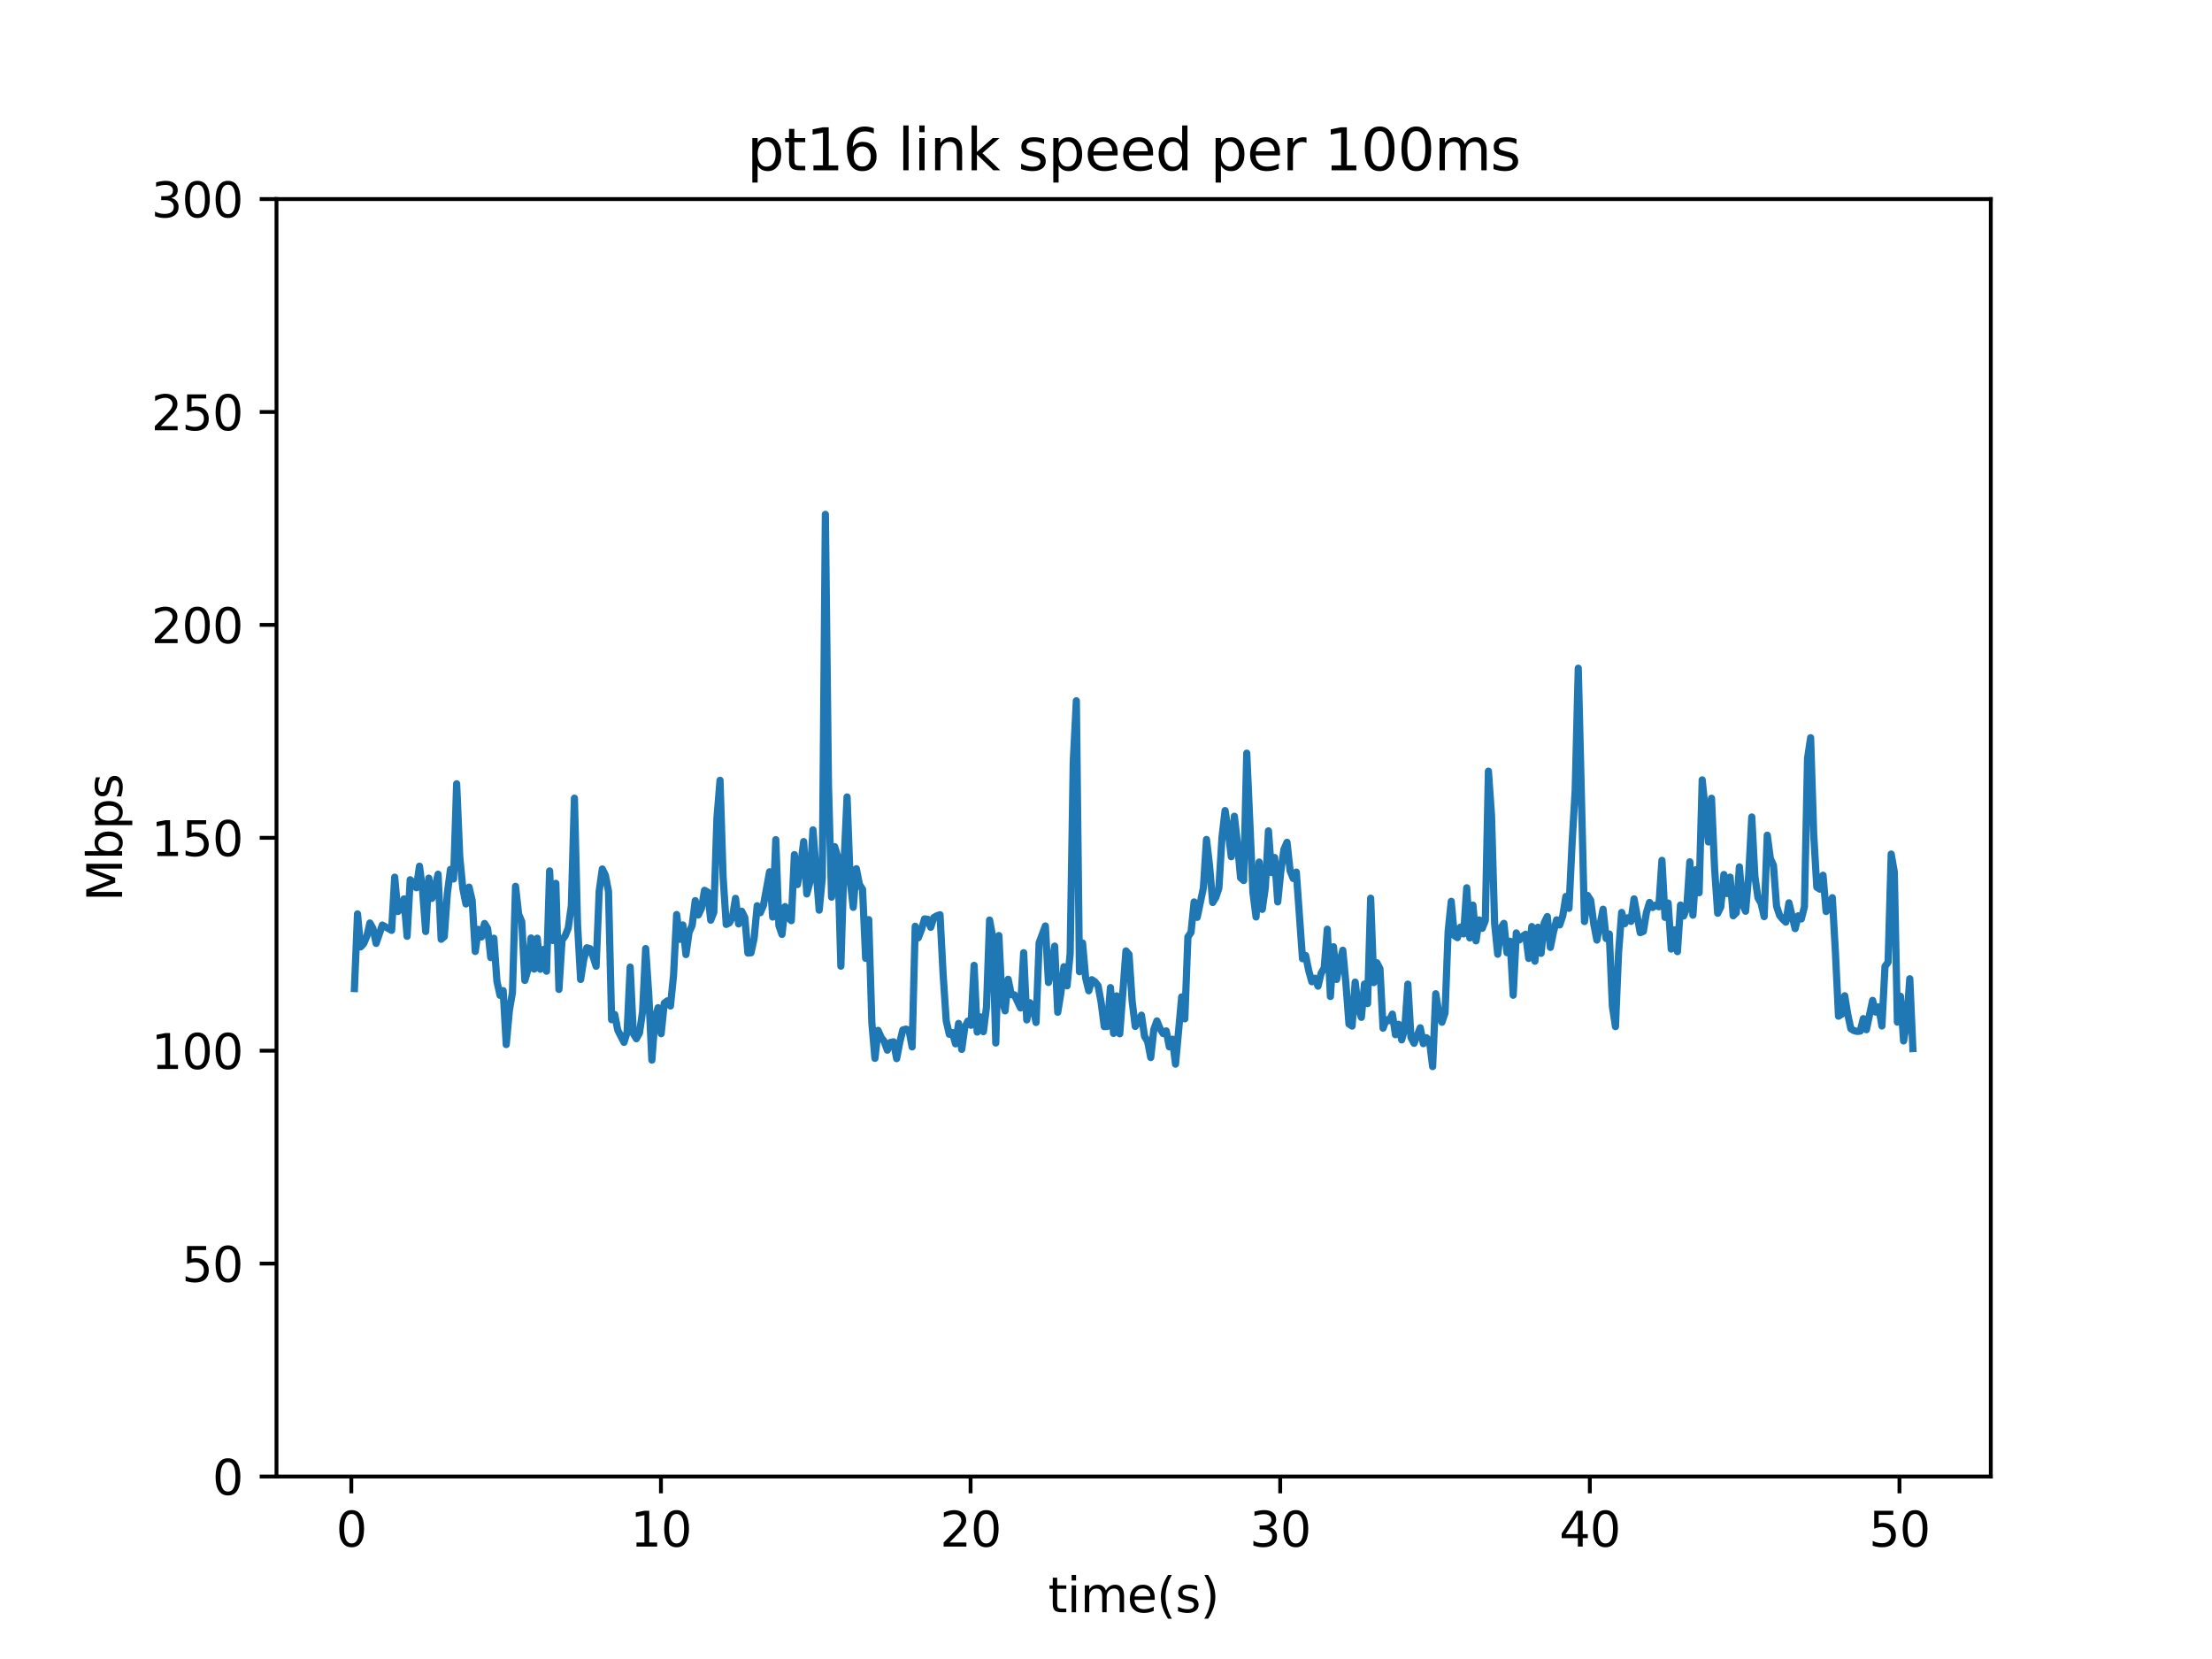 <?xml version="1.0" encoding="utf-8" standalone="no"?>
<!DOCTYPE svg PUBLIC "-//W3C//DTD SVG 1.1//EN"
  "http://www.w3.org/Graphics/SVG/1.1/DTD/svg11.dtd">
<svg xmlns:xlink="http://www.w3.org/1999/xlink" width="460.8pt" height="345.6pt" viewBox="0 0 460.8 345.6" xmlns="http://www.w3.org/2000/svg" version="1.1">
 <defs>
  <style type="text/css">*{stroke-linejoin: round; stroke-linecap: butt}</style>
 </defs>
 <g id="figure_1">
  <g id="patch_1">
   <path d="M 0 345.6 
L 460.8 345.6 
L 460.8 0 
L 0 0 
z
" style="fill: #ffffff"/>
  </g>
  <g id="axes_1">
   <g id="patch_2">
    <path d="M 57.6 307.584 
L 414.72 307.584 
L 414.72 41.472 
L 57.6 41.472 
z
" style="fill: #ffffff"/>
   </g>
   <g id="matplotlib.axis_1">
    <g id="xtick_1">
     <g id="line2d_1">
      <defs>
       <path id="m6a0a816696" d="M 0 0 
L 0 3.5 
" style="stroke: #000000; stroke-width: 0.8"/>
      </defs>
      <g>
       <use xlink:href="#m6a0a816696" x="73.187" y="307.584" style="stroke: #000000; stroke-width: 0.8"/>
      </g>
     </g>
     <g id="text_1">
      <!-- 0 -->
      <g transform="translate(70.006 322.182)scale(0.1 -0.1)">
       <defs>
        <path id="DejaVuSans-30" d="M 2034 4250 
Q 1547 4250 1301 3770 
Q 1056 3291 1056 2328 
Q 1056 1369 1301 889 
Q 1547 409 2034 409 
Q 2525 409 2770 889 
Q 3016 1369 3016 2328 
Q 3016 3291 2770 3770 
Q 2525 4250 2034 4250 
z
M 2034 4750 
Q 2819 4750 3233 4129 
Q 3647 3509 3647 2328 
Q 3647 1150 3233 529 
Q 2819 -91 2034 -91 
Q 1250 -91 836 529 
Q 422 1150 422 2328 
Q 422 3509 836 4129 
Q 1250 4750 2034 4750 
z
" transform="scale(0.016)"/>
       </defs>
       <use xlink:href="#DejaVuSans-30"/>
      </g>
     </g>
    </g>
    <g id="xtick_2">
     <g id="line2d_2">
      <g>
       <use xlink:href="#m6a0a816696" x="137.689" y="307.584" style="stroke: #000000; stroke-width: 0.8"/>
      </g>
     </g>
     <g id="text_2">
      <!-- 10 -->
      <g transform="translate(131.326 322.182)scale(0.1 -0.1)">
       <defs>
        <path id="DejaVuSans-31" d="M 794 531 
L 1825 531 
L 1825 4091 
L 703 3866 
L 703 4441 
L 1819 4666 
L 2450 4666 
L 2450 531 
L 3481 531 
L 3481 0 
L 794 0 
L 794 531 
z
" transform="scale(0.016)"/>
       </defs>
       <use xlink:href="#DejaVuSans-31"/>
       <use xlink:href="#DejaVuSans-30" x="63.623"/>
      </g>
     </g>
    </g>
    <g id="xtick_3">
     <g id="line2d_3">
      <g>
       <use xlink:href="#m6a0a816696" x="202.19" y="307.584" style="stroke: #000000; stroke-width: 0.8"/>
      </g>
     </g>
     <g id="text_3">
      <!-- 20 -->
      <g transform="translate(195.827 322.182)scale(0.1 -0.1)">
       <defs>
        <path id="DejaVuSans-32" d="M 1228 531 
L 3431 531 
L 3431 0 
L 469 0 
L 469 531 
Q 828 903 1448 1529 
Q 2069 2156 2228 2338 
Q 2531 2678 2651 2914 
Q 2772 3150 2772 3378 
Q 2772 3750 2511 3984 
Q 2250 4219 1831 4219 
Q 1534 4219 1204 4116 
Q 875 4013 500 3803 
L 500 4441 
Q 881 4594 1212 4672 
Q 1544 4750 1819 4750 
Q 2544 4750 2975 4387 
Q 3406 4025 3406 3419 
Q 3406 3131 3298 2873 
Q 3191 2616 2906 2266 
Q 2828 2175 2409 1742 
Q 1991 1309 1228 531 
z
" transform="scale(0.016)"/>
       </defs>
       <use xlink:href="#DejaVuSans-32"/>
       <use xlink:href="#DejaVuSans-30" x="63.623"/>
      </g>
     </g>
    </g>
    <g id="xtick_4">
     <g id="line2d_4">
      <g>
       <use xlink:href="#m6a0a816696" x="266.691" y="307.584" style="stroke: #000000; stroke-width: 0.8"/>
      </g>
     </g>
     <g id="text_4">
      <!-- 30 -->
      <g transform="translate(260.328 322.182)scale(0.1 -0.1)">
       <defs>
        <path id="DejaVuSans-33" d="M 2597 2516 
Q 3050 2419 3304 2112 
Q 3559 1806 3559 1356 
Q 3559 666 3084 287 
Q 2609 -91 1734 -91 
Q 1441 -91 1130 -33 
Q 819 25 488 141 
L 488 750 
Q 750 597 1062 519 
Q 1375 441 1716 441 
Q 2309 441 2620 675 
Q 2931 909 2931 1356 
Q 2931 1769 2642 2001 
Q 2353 2234 1838 2234 
L 1294 2234 
L 1294 2753 
L 1863 2753 
Q 2328 2753 2575 2939 
Q 2822 3125 2822 3475 
Q 2822 3834 2567 4026 
Q 2313 4219 1838 4219 
Q 1578 4219 1281 4162 
Q 984 4106 628 3988 
L 628 4550 
Q 988 4650 1302 4700 
Q 1616 4750 1894 4750 
Q 2613 4750 3031 4423 
Q 3450 4097 3450 3541 
Q 3450 3153 3228 2886 
Q 3006 2619 2597 2516 
z
" transform="scale(0.016)"/>
       </defs>
       <use xlink:href="#DejaVuSans-33"/>
       <use xlink:href="#DejaVuSans-30" x="63.623"/>
      </g>
     </g>
    </g>
    <g id="xtick_5">
     <g id="line2d_5">
      <g>
       <use xlink:href="#m6a0a816696" x="331.192" y="307.584" style="stroke: #000000; stroke-width: 0.8"/>
      </g>
     </g>
     <g id="text_5">
      <!-- 40 -->
      <g transform="translate(324.829 322.182)scale(0.1 -0.1)">
       <defs>
        <path id="DejaVuSans-34" d="M 2419 4116 
L 825 1625 
L 2419 1625 
L 2419 4116 
z
M 2253 4666 
L 3047 4666 
L 3047 1625 
L 3713 1625 
L 3713 1100 
L 3047 1100 
L 3047 0 
L 2419 0 
L 2419 1100 
L 313 1100 
L 313 1709 
L 2253 4666 
z
" transform="scale(0.016)"/>
       </defs>
       <use xlink:href="#DejaVuSans-34"/>
       <use xlink:href="#DejaVuSans-30" x="63.623"/>
      </g>
     </g>
    </g>
    <g id="xtick_6">
     <g id="line2d_6">
      <g>
       <use xlink:href="#m6a0a816696" x="395.693" y="307.584" style="stroke: #000000; stroke-width: 0.8"/>
      </g>
     </g>
     <g id="text_6">
      <!-- 50 -->
      <g transform="translate(389.331 322.182)scale(0.1 -0.1)">
       <defs>
        <path id="DejaVuSans-35" d="M 691 4666 
L 3169 4666 
L 3169 4134 
L 1269 4134 
L 1269 2991 
Q 1406 3038 1543 3061 
Q 1681 3084 1819 3084 
Q 2600 3084 3056 2656 
Q 3513 2228 3513 1497 
Q 3513 744 3044 326 
Q 2575 -91 1722 -91 
Q 1428 -91 1123 -41 
Q 819 9 494 109 
L 494 744 
Q 775 591 1075 516 
Q 1375 441 1709 441 
Q 2250 441 2565 725 
Q 2881 1009 2881 1497 
Q 2881 1984 2565 2268 
Q 2250 2553 1709 2553 
Q 1456 2553 1204 2497 
Q 953 2441 691 2322 
L 691 4666 
z
" transform="scale(0.016)"/>
       </defs>
       <use xlink:href="#DejaVuSans-35"/>
       <use xlink:href="#DejaVuSans-30" x="63.623"/>
      </g>
     </g>
    </g>
    <g id="text_7">
     <!-- time(s) -->
     <g transform="translate(218.358 335.861)scale(0.1 -0.1)">
      <defs>
       <path id="DejaVuSans-74" d="M 1172 4494 
L 1172 3500 
L 2356 3500 
L 2356 3053 
L 1172 3053 
L 1172 1153 
Q 1172 725 1289 603 
Q 1406 481 1766 481 
L 2356 481 
L 2356 0 
L 1766 0 
Q 1100 0 847 248 
Q 594 497 594 1153 
L 594 3053 
L 172 3053 
L 172 3500 
L 594 3500 
L 594 4494 
L 1172 4494 
z
" transform="scale(0.016)"/>
       <path id="DejaVuSans-69" d="M 603 3500 
L 1178 3500 
L 1178 0 
L 603 0 
L 603 3500 
z
M 603 4863 
L 1178 4863 
L 1178 4134 
L 603 4134 
L 603 4863 
z
" transform="scale(0.016)"/>
       <path id="DejaVuSans-6d" d="M 3328 2828 
Q 3544 3216 3844 3400 
Q 4144 3584 4550 3584 
Q 5097 3584 5394 3201 
Q 5691 2819 5691 2113 
L 5691 0 
L 5113 0 
L 5113 2094 
Q 5113 2597 4934 2840 
Q 4756 3084 4391 3084 
Q 3944 3084 3684 2787 
Q 3425 2491 3425 1978 
L 3425 0 
L 2847 0 
L 2847 2094 
Q 2847 2600 2669 2842 
Q 2491 3084 2119 3084 
Q 1678 3084 1418 2786 
Q 1159 2488 1159 1978 
L 1159 0 
L 581 0 
L 581 3500 
L 1159 3500 
L 1159 2956 
Q 1356 3278 1631 3431 
Q 1906 3584 2284 3584 
Q 2666 3584 2933 3390 
Q 3200 3197 3328 2828 
z
" transform="scale(0.016)"/>
       <path id="DejaVuSans-65" d="M 3597 1894 
L 3597 1613 
L 953 1613 
Q 991 1019 1311 708 
Q 1631 397 2203 397 
Q 2534 397 2845 478 
Q 3156 559 3463 722 
L 3463 178 
Q 3153 47 2828 -22 
Q 2503 -91 2169 -91 
Q 1331 -91 842 396 
Q 353 884 353 1716 
Q 353 2575 817 3079 
Q 1281 3584 2069 3584 
Q 2775 3584 3186 3129 
Q 3597 2675 3597 1894 
z
M 3022 2063 
Q 3016 2534 2758 2815 
Q 2500 3097 2075 3097 
Q 1594 3097 1305 2825 
Q 1016 2553 972 2059 
L 3022 2063 
z
" transform="scale(0.016)"/>
       <path id="DejaVuSans-28" d="M 1984 4856 
Q 1566 4138 1362 3434 
Q 1159 2731 1159 2009 
Q 1159 1288 1364 580 
Q 1569 -128 1984 -844 
L 1484 -844 
Q 1016 -109 783 600 
Q 550 1309 550 2009 
Q 550 2706 781 3412 
Q 1013 4119 1484 4856 
L 1984 4856 
z
" transform="scale(0.016)"/>
       <path id="DejaVuSans-73" d="M 2834 3397 
L 2834 2853 
Q 2591 2978 2328 3040 
Q 2066 3103 1784 3103 
Q 1356 3103 1142 2972 
Q 928 2841 928 2578 
Q 928 2378 1081 2264 
Q 1234 2150 1697 2047 
L 1894 2003 
Q 2506 1872 2764 1633 
Q 3022 1394 3022 966 
Q 3022 478 2636 193 
Q 2250 -91 1575 -91 
Q 1294 -91 989 -36 
Q 684 19 347 128 
L 347 722 
Q 666 556 975 473 
Q 1284 391 1588 391 
Q 1994 391 2212 530 
Q 2431 669 2431 922 
Q 2431 1156 2273 1281 
Q 2116 1406 1581 1522 
L 1381 1569 
Q 847 1681 609 1914 
Q 372 2147 372 2553 
Q 372 3047 722 3315 
Q 1072 3584 1716 3584 
Q 2034 3584 2315 3537 
Q 2597 3491 2834 3397 
z
" transform="scale(0.016)"/>
       <path id="DejaVuSans-29" d="M 513 4856 
L 1013 4856 
Q 1481 4119 1714 3412 
Q 1947 2706 1947 2009 
Q 1947 1309 1714 600 
Q 1481 -109 1013 -844 
L 513 -844 
Q 928 -128 1133 580 
Q 1338 1288 1338 2009 
Q 1338 2731 1133 3434 
Q 928 4138 513 4856 
z
" transform="scale(0.016)"/>
      </defs>
      <use xlink:href="#DejaVuSans-74"/>
      <use xlink:href="#DejaVuSans-69" x="39.209"/>
      <use xlink:href="#DejaVuSans-6d" x="66.992"/>
      <use xlink:href="#DejaVuSans-65" x="164.404"/>
      <use xlink:href="#DejaVuSans-28" x="225.928"/>
      <use xlink:href="#DejaVuSans-73" x="264.941"/>
      <use xlink:href="#DejaVuSans-29" x="317.041"/>
     </g>
    </g>
   </g>
   <g id="matplotlib.axis_2">
    <g id="ytick_1">
     <g id="line2d_7">
      <defs>
       <path id="m6a79775b01" d="M 0 0 
L -3.5 0 
" style="stroke: #000000; stroke-width: 0.8"/>
      </defs>
      <g>
       <use xlink:href="#m6a79775b01" x="57.6" y="307.584" style="stroke: #000000; stroke-width: 0.8"/>
      </g>
     </g>
     <g id="text_8">
      <!-- 0 -->
      <g transform="translate(44.237 311.383)scale(0.1 -0.1)">
       <use xlink:href="#DejaVuSans-30"/>
      </g>
     </g>
    </g>
    <g id="ytick_2">
     <g id="line2d_8">
      <g>
       <use xlink:href="#m6a79775b01" x="57.6" y="263.232" style="stroke: #000000; stroke-width: 0.8"/>
      </g>
     </g>
     <g id="text_9">
      <!-- 50 -->
      <g transform="translate(37.875 267.031)scale(0.1 -0.1)">
       <use xlink:href="#DejaVuSans-35"/>
       <use xlink:href="#DejaVuSans-30" x="63.623"/>
      </g>
     </g>
    </g>
    <g id="ytick_3">
     <g id="line2d_9">
      <g>
       <use xlink:href="#m6a79775b01" x="57.6" y="218.88" style="stroke: #000000; stroke-width: 0.8"/>
      </g>
     </g>
     <g id="text_10">
      <!-- 100 -->
      <g transform="translate(31.512 222.679)scale(0.1 -0.1)">
       <use xlink:href="#DejaVuSans-31"/>
       <use xlink:href="#DejaVuSans-30" x="63.623"/>
       <use xlink:href="#DejaVuSans-30" x="127.246"/>
      </g>
     </g>
    </g>
    <g id="ytick_4">
     <g id="line2d_10">
      <g>
       <use xlink:href="#m6a79775b01" x="57.6" y="174.528" style="stroke: #000000; stroke-width: 0.8"/>
      </g>
     </g>
     <g id="text_11">
      <!-- 150 -->
      <g transform="translate(31.512 178.327)scale(0.1 -0.1)">
       <use xlink:href="#DejaVuSans-31"/>
       <use xlink:href="#DejaVuSans-35" x="63.623"/>
       <use xlink:href="#DejaVuSans-30" x="127.246"/>
      </g>
     </g>
    </g>
    <g id="ytick_5">
     <g id="line2d_11">
      <g>
       <use xlink:href="#m6a79775b01" x="57.6" y="130.176" style="stroke: #000000; stroke-width: 0.8"/>
      </g>
     </g>
     <g id="text_12">
      <!-- 200 -->
      <g transform="translate(31.512 133.975)scale(0.1 -0.1)">
       <use xlink:href="#DejaVuSans-32"/>
       <use xlink:href="#DejaVuSans-30" x="63.623"/>
       <use xlink:href="#DejaVuSans-30" x="127.246"/>
      </g>
     </g>
    </g>
    <g id="ytick_6">
     <g id="line2d_12">
      <g>
       <use xlink:href="#m6a79775b01" x="57.6" y="85.824" style="stroke: #000000; stroke-width: 0.8"/>
      </g>
     </g>
     <g id="text_13">
      <!-- 250 -->
      <g transform="translate(31.512 89.623)scale(0.1 -0.1)">
       <use xlink:href="#DejaVuSans-32"/>
       <use xlink:href="#DejaVuSans-35" x="63.623"/>
       <use xlink:href="#DejaVuSans-30" x="127.246"/>
      </g>
     </g>
    </g>
    <g id="ytick_7">
     <g id="line2d_13">
      <g>
       <use xlink:href="#m6a79775b01" x="57.6" y="41.472" style="stroke: #000000; stroke-width: 0.8"/>
      </g>
     </g>
     <g id="text_14">
      <!-- 300 -->
      <g transform="translate(31.512 45.271)scale(0.1 -0.1)">
       <use xlink:href="#DejaVuSans-33"/>
       <use xlink:href="#DejaVuSans-30" x="63.623"/>
       <use xlink:href="#DejaVuSans-30" x="127.246"/>
      </g>
     </g>
    </g>
    <g id="text_15">
     <!-- Mbps -->
     <g transform="translate(25.433 187.795)rotate(-90)scale(0.1 -0.1)">
      <defs>
       <path id="DejaVuSans-4d" d="M 628 4666 
L 1569 4666 
L 2759 1491 
L 3956 4666 
L 4897 4666 
L 4897 0 
L 4281 0 
L 4281 4097 
L 3078 897 
L 2444 897 
L 1241 4097 
L 1241 0 
L 628 0 
L 628 4666 
z
" transform="scale(0.016)"/>
       <path id="DejaVuSans-62" d="M 3116 1747 
Q 3116 2381 2855 2742 
Q 2594 3103 2138 3103 
Q 1681 3103 1420 2742 
Q 1159 2381 1159 1747 
Q 1159 1113 1420 752 
Q 1681 391 2138 391 
Q 2594 391 2855 752 
Q 3116 1113 3116 1747 
z
M 1159 2969 
Q 1341 3281 1617 3432 
Q 1894 3584 2278 3584 
Q 2916 3584 3314 3078 
Q 3713 2572 3713 1747 
Q 3713 922 3314 415 
Q 2916 -91 2278 -91 
Q 1894 -91 1617 61 
Q 1341 213 1159 525 
L 1159 0 
L 581 0 
L 581 4863 
L 1159 4863 
L 1159 2969 
z
" transform="scale(0.016)"/>
       <path id="DejaVuSans-70" d="M 1159 525 
L 1159 -1331 
L 581 -1331 
L 581 3500 
L 1159 3500 
L 1159 2969 
Q 1341 3281 1617 3432 
Q 1894 3584 2278 3584 
Q 2916 3584 3314 3078 
Q 3713 2572 3713 1747 
Q 3713 922 3314 415 
Q 2916 -91 2278 -91 
Q 1894 -91 1617 61 
Q 1341 213 1159 525 
z
M 3116 1747 
Q 3116 2381 2855 2742 
Q 2594 3103 2138 3103 
Q 1681 3103 1420 2742 
Q 1159 2381 1159 1747 
Q 1159 1113 1420 752 
Q 1681 391 2138 391 
Q 2594 391 2855 752 
Q 3116 1113 3116 1747 
z
" transform="scale(0.016)"/>
      </defs>
      <use xlink:href="#DejaVuSans-4d"/>
      <use xlink:href="#DejaVuSans-62" x="86.279"/>
      <use xlink:href="#DejaVuSans-70" x="149.756"/>
      <use xlink:href="#DejaVuSans-73" x="213.232"/>
     </g>
    </g>
   </g>
   <g id="line2d_14">
    <path d="M 73.833 205.939 
L 74.479 190.383 
L 75.124 197.257 
L 75.77 196.564 
L 76.415 195.026 
L 77.061 192.276 
L 77.706 193.429 
L 78.351 196.527 
L 79.642 192.707 
L 81.578 193.814 
L 82.223 182.728 
L 82.869 189.895 
L 83.514 189.359 
L 84.16 187.255 
L 84.805 195.054 
L 85.45 183.267 
L 86.095 183.851 
L 86.742 184.93 
L 87.387 180.44 
L 88.032 185.512 
L 88.677 194.053 
L 89.323 182.933 
L 89.968 187.158 
L 90.613 184.932 
L 91.258 182.114 
L 91.904 195.669 
L 92.549 195.117 
L 93.195 186.082 
L 93.84 181.111 
L 94.486 183.102 
L 95.131 163.273 
L 95.777 178.465 
L 96.422 185.143 
L 97.068 188.316 
L 97.713 184.803 
L 98.359 187.576 
L 99.005 198.21 
L 99.651 193.608 
L 100.297 195.189 
L 100.942 192.377 
L 101.587 193.429 
L 102.232 199.483 
L 102.878 195.451 
L 103.523 204.461 
L 104.169 207.339 
L 104.815 206.36 
L 105.46 217.604 
L 106.107 210.539 
L 106.753 206.755 
L 107.398 184.638 
L 108.043 190.459 
L 108.69 191.986 
L 109.335 204.237 
L 109.98 202.002 
L 110.626 195.399 
L 111.271 201.879 
L 111.916 195.445 
L 112.561 201.914 
L 113.207 197.797 
L 113.853 202.321 
L 114.499 181.425 
L 115.145 195.923 
L 115.79 184.019 
L 116.436 206.111 
L 117.082 195.834 
L 117.727 194.957 
L 118.372 193.355 
L 119.018 188.689 
L 119.663 166.274 
L 120.309 192.582 
L 120.954 204.042 
L 121.599 199.923 
L 122.244 197.434 
L 122.89 197.612 
L 123.535 199.222 
L 124.18 201.295 
L 124.826 185.598 
L 125.471 181.026 
L 126.116 182.336 
L 126.761 185.682 
L 127.406 212.422 
L 128.052 211.332 
L 128.697 214.611 
L 129.988 217.141 
L 130.633 215.046 
L 131.279 201.461 
L 131.924 215.284 
L 132.569 216.387 
L 133.215 215.164 
L 133.86 210.74 
L 134.505 197.601 
L 135.151 207.201 
L 135.796 220.84 
L 136.442 212.126 
L 137.087 209.92 
L 137.732 215.333 
L 138.378 208.985 
L 139.023 208.491 
L 139.668 209.569 
L 140.313 203.173 
L 140.959 190.51 
L 141.605 195.683 
L 142.251 192.686 
L 142.896 198.853 
L 143.542 194.245 
L 144.187 192.769 
L 144.832 187.622 
L 145.477 190.603 
L 146.123 189.231 
L 146.768 185.472 
L 147.414 185.825 
L 148.059 191.691 
L 148.704 190.047 
L 149.35 170.447 
L 149.995 162.552 
L 150.64 182.744 
L 151.286 192.572 
L 151.931 192.254 
L 152.576 191.047 
L 153.222 187.14 
L 153.867 192.468 
L 154.512 189.826 
L 155.158 191.143 
L 155.803 198.537 
L 156.448 198.486 
L 157.094 195.48 
L 157.739 188.683 
L 158.384 190.131 
L 159.029 188.63 
L 160.32 181.606 
L 160.965 191.04 
L 161.611 174.912 
L 162.256 192.809 
L 162.902 194.658 
L 163.55 188.85 
L 164.195 191.094 
L 164.841 191.798 
L 165.487 178.032 
L 166.132 184.266 
L 166.778 180.406 
L 167.423 175.317 
L 168.069 186.227 
L 168.714 183.752 
L 169.36 172.876 
L 170.65 189.602 
L 171.295 182.973 
L 171.94 107.143 
L 172.586 163.557 
L 173.231 186.89 
L 173.876 176.373 
L 174.522 178.523 
L 175.167 201.267 
L 175.812 180.068 
L 176.458 166.017 
L 177.103 183.425 
L 177.748 189.015 
L 178.393 180.97 
L 179.039 184.242 
L 179.684 185.269 
L 180.329 199.638 
L 180.974 191.577 
L 181.62 213.022 
L 182.265 220.475 
L 182.911 214.642 
L 183.557 216.103 
L 184.202 216.95 
L 184.848 218.772 
L 185.493 217.162 
L 186.14 217.028 
L 186.786 220.531 
L 187.431 217.168 
L 188.076 214.556 
L 188.721 214.386 
L 189.367 214.649 
L 190.012 218.093 
L 190.657 192.954 
L 191.302 195.368 
L 191.947 193.689 
L 192.593 191.427 
L 193.239 191.501 
L 193.886 193.176 
L 194.532 191.132 
L 195.177 190.769 
L 195.822 190.55 
L 196.468 202.948 
L 197.113 212.642 
L 197.759 215.465 
L 198.404 215.093 
L 199.05 217.452 
L 199.695 213.198 
L 200.341 218.606 
L 200.986 214.01 
L 201.631 212.709 
L 202.276 213.585 
L 202.922 201.103 
L 203.567 214.999 
L 204.212 211.836 
L 204.858 214.912 
L 205.503 209.795 
L 206.149 191.659 
L 206.794 195.18 
L 207.439 217.279 
L 208.085 194.889 
L 208.73 208.147 
L 209.375 210.578 
L 210.021 203.998 
L 210.666 207.218 
L 211.311 207.241 
L 212.602 209.977 
L 213.248 198.465 
L 213.893 212.473 
L 214.539 208.879 
L 215.184 209.819 
L 215.83 213.002 
L 216.475 196.392 
L 217.767 192.895 
L 218.412 204.669 
L 219.057 201.335 
L 219.702 197.093 
L 220.348 210.881 
L 220.995 206.895 
L 221.641 201.39 
L 222.287 205.368 
L 222.932 198.66 
L 223.577 158.761 
L 224.223 145.983 
L 224.869 202.42 
L 225.514 196.445 
L 226.16 203.719 
L 226.808 206.395 
L 227.454 204.09 
L 228.099 204.529 
L 228.744 205.334 
L 229.39 208.836 
L 230.036 213.859 
L 230.682 213.832 
L 231.328 205.734 
L 231.973 215.279 
L 232.619 207.458 
L 233.264 215.357 
L 234.556 198.097 
L 235.201 198.834 
L 235.846 208.573 
L 236.492 213.824 
L 237.137 212.835 
L 237.783 211.474 
L 238.428 215.882 
L 239.074 216.959 
L 239.719 220.299 
L 240.365 214.432 
L 241.01 212.676 
L 241.655 214.273 
L 242.3 215.31 
L 242.945 214.751 
L 243.591 218.078 
L 244.236 216.487 
L 244.883 221.677 
L 246.173 207.661 
L 246.818 212.244 
L 247.463 195.166 
L 248.109 194.248 
L 248.754 187.887 
L 249.399 191.102 
L 250.689 184.957 
L 251.334 174.87 
L 251.98 180.402 
L 252.625 188.008 
L 253.27 186.965 
L 253.916 185.005 
L 254.561 174.454 
L 255.206 168.858 
L 255.851 173.087 
L 256.496 178.469 
L 257.142 170.039 
L 257.787 175.706 
L 258.432 182.866 
L 259.077 183.43 
L 259.722 156.896 
L 261.012 185.988 
L 261.657 191.018 
L 262.302 179.584 
L 262.948 189.44 
L 263.593 184.888 
L 264.239 173.085 
L 264.884 181.773 
L 265.529 178.639 
L 266.174 187.885 
L 266.819 181.511 
L 267.464 176.951 
L 268.11 175.463 
L 268.755 181.417 
L 269.4 182.997 
L 270.046 181.68 
L 271.337 199.722 
L 271.983 199.038 
L 272.628 202.169 
L 273.274 204.519 
L 273.919 203.794 
L 274.564 205.435 
L 275.21 202.769 
L 275.855 201.637 
L 276.5 193.571 
L 277.146 207.59 
L 277.792 197.228 
L 278.437 204.035 
L 279.082 200.518 
L 279.727 197.955 
L 280.372 204.812 
L 281.018 213.325 
L 281.664 213.753 
L 282.309 204.594 
L 282.954 210.015 
L 283.599 211.931 
L 284.245 204.993 
L 284.89 209.066 
L 285.535 187.114 
L 286.18 204.693 
L 286.826 200.563 
L 287.471 201.812 
L 288.116 214.2 
L 288.764 212.437 
L 289.409 212.627 
L 290.055 211.262 
L 290.7 215.549 
L 291.347 213.376 
L 291.992 216.628 
L 292.637 214.303 
L 293.283 205.012 
L 293.928 216.109 
L 294.573 217.342 
L 295.864 214.109 
L 296.51 217.415 
L 297.155 216.178 
L 297.8 216.969 
L 298.446 222.193 
L 299.091 207.014 
L 299.737 211.065 
L 300.382 212.95 
L 301.028 211.001 
L 301.673 194.082 
L 302.319 187.763 
L 302.964 194.89 
L 303.61 195.332 
L 304.257 193.127 
L 304.902 194.551 
L 305.547 184.938 
L 306.192 195.397 
L 306.838 188.548 
L 307.483 195.997 
L 308.129 191.634 
L 308.774 193.397 
L 309.419 191.773 
L 310.065 160.645 
L 310.71 169.821 
L 311.355 192.37 
L 312.001 198.785 
L 312.647 193.35 
L 313.292 192.356 
L 313.938 198.465 
L 314.584 196.082 
L 315.229 207.322 
L 315.874 194.349 
L 316.52 195.803 
L 317.165 195.067 
L 317.811 194.623 
L 318.457 199.664 
L 319.102 193.017 
L 319.748 200.235 
L 320.393 193.158 
L 321.038 198.602 
L 321.683 192.257 
L 322.328 190.932 
L 322.974 197.363 
L 323.619 194.171 
L 324.264 191.62 
L 324.91 192.684 
L 325.555 190.785 
L 326.201 186.753 
L 326.846 189.227 
L 327.492 175.703 
L 328.137 164.664 
L 328.783 139.2 
L 330.076 191.976 
L 330.722 186.54 
L 331.367 187.542 
L 332.012 192.495 
L 332.658 195.836 
L 333.949 189.411 
L 334.594 195.514 
L 335.239 194.57 
L 335.885 209.602 
L 336.53 213.865 
L 337.176 198.465 
L 337.821 190.08 
L 338.466 192.419 
L 339.111 191.197 
L 339.757 191.944 
L 340.402 187.251 
L 341.693 194.295 
L 342.339 194.023 
L 342.984 190.082 
L 343.63 187.994 
L 344.275 189.041 
L 344.92 188.537 
L 345.565 188.892 
L 346.211 179.223 
L 346.856 191.11 
L 347.501 188.112 
L 348.147 197.704 
L 348.792 193.703 
L 349.438 198.243 
L 350.083 188.536 
L 350.729 190.821 
L 351.375 189.183 
L 352.02 179.533 
L 352.666 190.647 
L 353.311 181.173 
L 353.956 185.975 
L 354.601 162.462 
L 355.892 175.393 
L 356.537 166.289 
L 357.182 180.974 
L 357.827 190.255 
L 358.473 188.949 
L 359.119 182.179 
L 359.764 186.149 
L 360.41 182.719 
L 361.055 190.78 
L 361.701 190.153 
L 362.346 180.585 
L 362.991 188.351 
L 363.637 189.831 
L 364.283 182.312 
L 364.928 170.193 
L 365.573 182.519 
L 366.218 187.027 
L 366.863 188.154 
L 367.508 190.954 
L 368.154 173.982 
L 368.799 178.852 
L 369.444 180.275 
L 370.089 188.785 
L 370.734 190.704 
L 371.38 191.497 
L 372.025 192.097 
L 372.67 188.073 
L 373.96 193.455 
L 374.606 190.782 
L 375.251 191.441 
L 375.897 188.87 
L 376.542 158.001 
L 377.187 153.684 
L 377.832 173.939 
L 378.477 184.829 
L 379.123 185.232 
L 379.768 182.329 
L 380.413 189.886 
L 381.059 188.684 
L 381.705 187.006 
L 382.35 198.368 
L 382.995 211.692 
L 383.641 211.277 
L 384.286 207.438 
L 384.932 211.381 
L 385.577 214.322 
L 386.222 214.698 
L 386.868 214.861 
L 387.514 214.799 
L 388.159 212.196 
L 388.804 214.507 
L 390.097 208.398 
L 390.742 210.839 
L 391.388 209.748 
L 392.034 213.731 
L 392.679 201.336 
L 393.325 200.421 
L 393.97 177.915 
L 394.616 181.629 
L 395.261 212.929 
L 395.906 207.548 
L 396.552 216.852 
L 397.197 212.875 
L 397.842 203.892 
L 398.487 218.436 
L 398.487 218.436 
" clip-path="url(#p29ba9ad0ca)" style="fill: none; stroke: #1f77b4; stroke-width: 1.5; stroke-linecap: square"/>
   </g>
   <g id="patch_3">
    <path d="M 57.6 307.584 
L 57.6 41.472 
" style="fill: none; stroke: #000000; stroke-width: 0.8; stroke-linejoin: miter; stroke-linecap: square"/>
   </g>
   <g id="patch_4">
    <path d="M 414.72 307.584 
L 414.72 41.472 
" style="fill: none; stroke: #000000; stroke-width: 0.8; stroke-linejoin: miter; stroke-linecap: square"/>
   </g>
   <g id="patch_5">
    <path d="M 57.6 307.584 
L 414.72 307.584 
" style="fill: none; stroke: #000000; stroke-width: 0.8; stroke-linejoin: miter; stroke-linecap: square"/>
   </g>
   <g id="patch_6">
    <path d="M 57.6 41.472 
L 414.72 41.472 
" style="fill: none; stroke: #000000; stroke-width: 0.8; stroke-linejoin: miter; stroke-linecap: square"/>
   </g>
   <g id="text_16">
    <!-- pt16 link speed per 100ms -->
    <g transform="translate(155.608 35.472)scale(0.12 -0.12)">
     <defs>
      <path id="DejaVuSans-36" d="M 2113 2584 
Q 1688 2584 1439 2293 
Q 1191 2003 1191 1497 
Q 1191 994 1439 701 
Q 1688 409 2113 409 
Q 2538 409 2786 701 
Q 3034 994 3034 1497 
Q 3034 2003 2786 2293 
Q 2538 2584 2113 2584 
z
M 3366 4563 
L 3366 3988 
Q 3128 4100 2886 4159 
Q 2644 4219 2406 4219 
Q 1781 4219 1451 3797 
Q 1122 3375 1075 2522 
Q 1259 2794 1537 2939 
Q 1816 3084 2150 3084 
Q 2853 3084 3261 2657 
Q 3669 2231 3669 1497 
Q 3669 778 3244 343 
Q 2819 -91 2113 -91 
Q 1303 -91 875 529 
Q 447 1150 447 2328 
Q 447 3434 972 4092 
Q 1497 4750 2381 4750 
Q 2619 4750 2861 4703 
Q 3103 4656 3366 4563 
z
" transform="scale(0.016)"/>
      <path id="DejaVuSans-20" transform="scale(0.016)"/>
      <path id="DejaVuSans-6c" d="M 603 4863 
L 1178 4863 
L 1178 0 
L 603 0 
L 603 4863 
z
" transform="scale(0.016)"/>
      <path id="DejaVuSans-6e" d="M 3513 2113 
L 3513 0 
L 2938 0 
L 2938 2094 
Q 2938 2591 2744 2837 
Q 2550 3084 2163 3084 
Q 1697 3084 1428 2787 
Q 1159 2491 1159 1978 
L 1159 0 
L 581 0 
L 581 3500 
L 1159 3500 
L 1159 2956 
Q 1366 3272 1645 3428 
Q 1925 3584 2291 3584 
Q 2894 3584 3203 3211 
Q 3513 2838 3513 2113 
z
" transform="scale(0.016)"/>
      <path id="DejaVuSans-6b" d="M 581 4863 
L 1159 4863 
L 1159 1991 
L 2875 3500 
L 3609 3500 
L 1753 1863 
L 3688 0 
L 2938 0 
L 1159 1709 
L 1159 0 
L 581 0 
L 581 4863 
z
" transform="scale(0.016)"/>
      <path id="DejaVuSans-64" d="M 2906 2969 
L 2906 4863 
L 3481 4863 
L 3481 0 
L 2906 0 
L 2906 525 
Q 2725 213 2448 61 
Q 2172 -91 1784 -91 
Q 1150 -91 751 415 
Q 353 922 353 1747 
Q 353 2572 751 3078 
Q 1150 3584 1784 3584 
Q 2172 3584 2448 3432 
Q 2725 3281 2906 2969 
z
M 947 1747 
Q 947 1113 1208 752 
Q 1469 391 1925 391 
Q 2381 391 2643 752 
Q 2906 1113 2906 1747 
Q 2906 2381 2643 2742 
Q 2381 3103 1925 3103 
Q 1469 3103 1208 2742 
Q 947 2381 947 1747 
z
" transform="scale(0.016)"/>
      <path id="DejaVuSans-72" d="M 2631 2963 
Q 2534 3019 2420 3045 
Q 2306 3072 2169 3072 
Q 1681 3072 1420 2755 
Q 1159 2438 1159 1844 
L 1159 0 
L 581 0 
L 581 3500 
L 1159 3500 
L 1159 2956 
Q 1341 3275 1631 3429 
Q 1922 3584 2338 3584 
Q 2397 3584 2469 3576 
Q 2541 3569 2628 3553 
L 2631 2963 
z
" transform="scale(0.016)"/>
     </defs>
     <use xlink:href="#DejaVuSans-70"/>
     <use xlink:href="#DejaVuSans-74" x="63.477"/>
     <use xlink:href="#DejaVuSans-31" x="102.686"/>
     <use xlink:href="#DejaVuSans-36" x="166.309"/>
     <use xlink:href="#DejaVuSans-20" x="229.932"/>
     <use xlink:href="#DejaVuSans-6c" x="261.719"/>
     <use xlink:href="#DejaVuSans-69" x="289.502"/>
     <use xlink:href="#DejaVuSans-6e" x="317.285"/>
     <use xlink:href="#DejaVuSans-6b" x="380.664"/>
     <use xlink:href="#DejaVuSans-20" x="438.574"/>
     <use xlink:href="#DejaVuSans-73" x="470.361"/>
     <use xlink:href="#DejaVuSans-70" x="522.461"/>
     <use xlink:href="#DejaVuSans-65" x="585.938"/>
     <use xlink:href="#DejaVuSans-65" x="647.461"/>
     <use xlink:href="#DejaVuSans-64" x="708.984"/>
     <use xlink:href="#DejaVuSans-20" x="772.461"/>
     <use xlink:href="#DejaVuSans-70" x="804.248"/>
     <use xlink:href="#DejaVuSans-65" x="867.725"/>
     <use xlink:href="#DejaVuSans-72" x="929.248"/>
     <use xlink:href="#DejaVuSans-20" x="970.361"/>
     <use xlink:href="#DejaVuSans-31" x="1002.148"/>
     <use xlink:href="#DejaVuSans-30" x="1065.771"/>
     <use xlink:href="#DejaVuSans-30" x="1129.395"/>
     <use xlink:href="#DejaVuSans-6d" x="1193.018"/>
     <use xlink:href="#DejaVuSans-73" x="1290.43"/>
    </g>
   </g>
  </g>
 </g>
 <defs>
  <clipPath id="p29ba9ad0ca">
   <rect x="57.6" y="41.472" width="357.12" height="266.112"/>
  </clipPath>
 </defs>
</svg>
